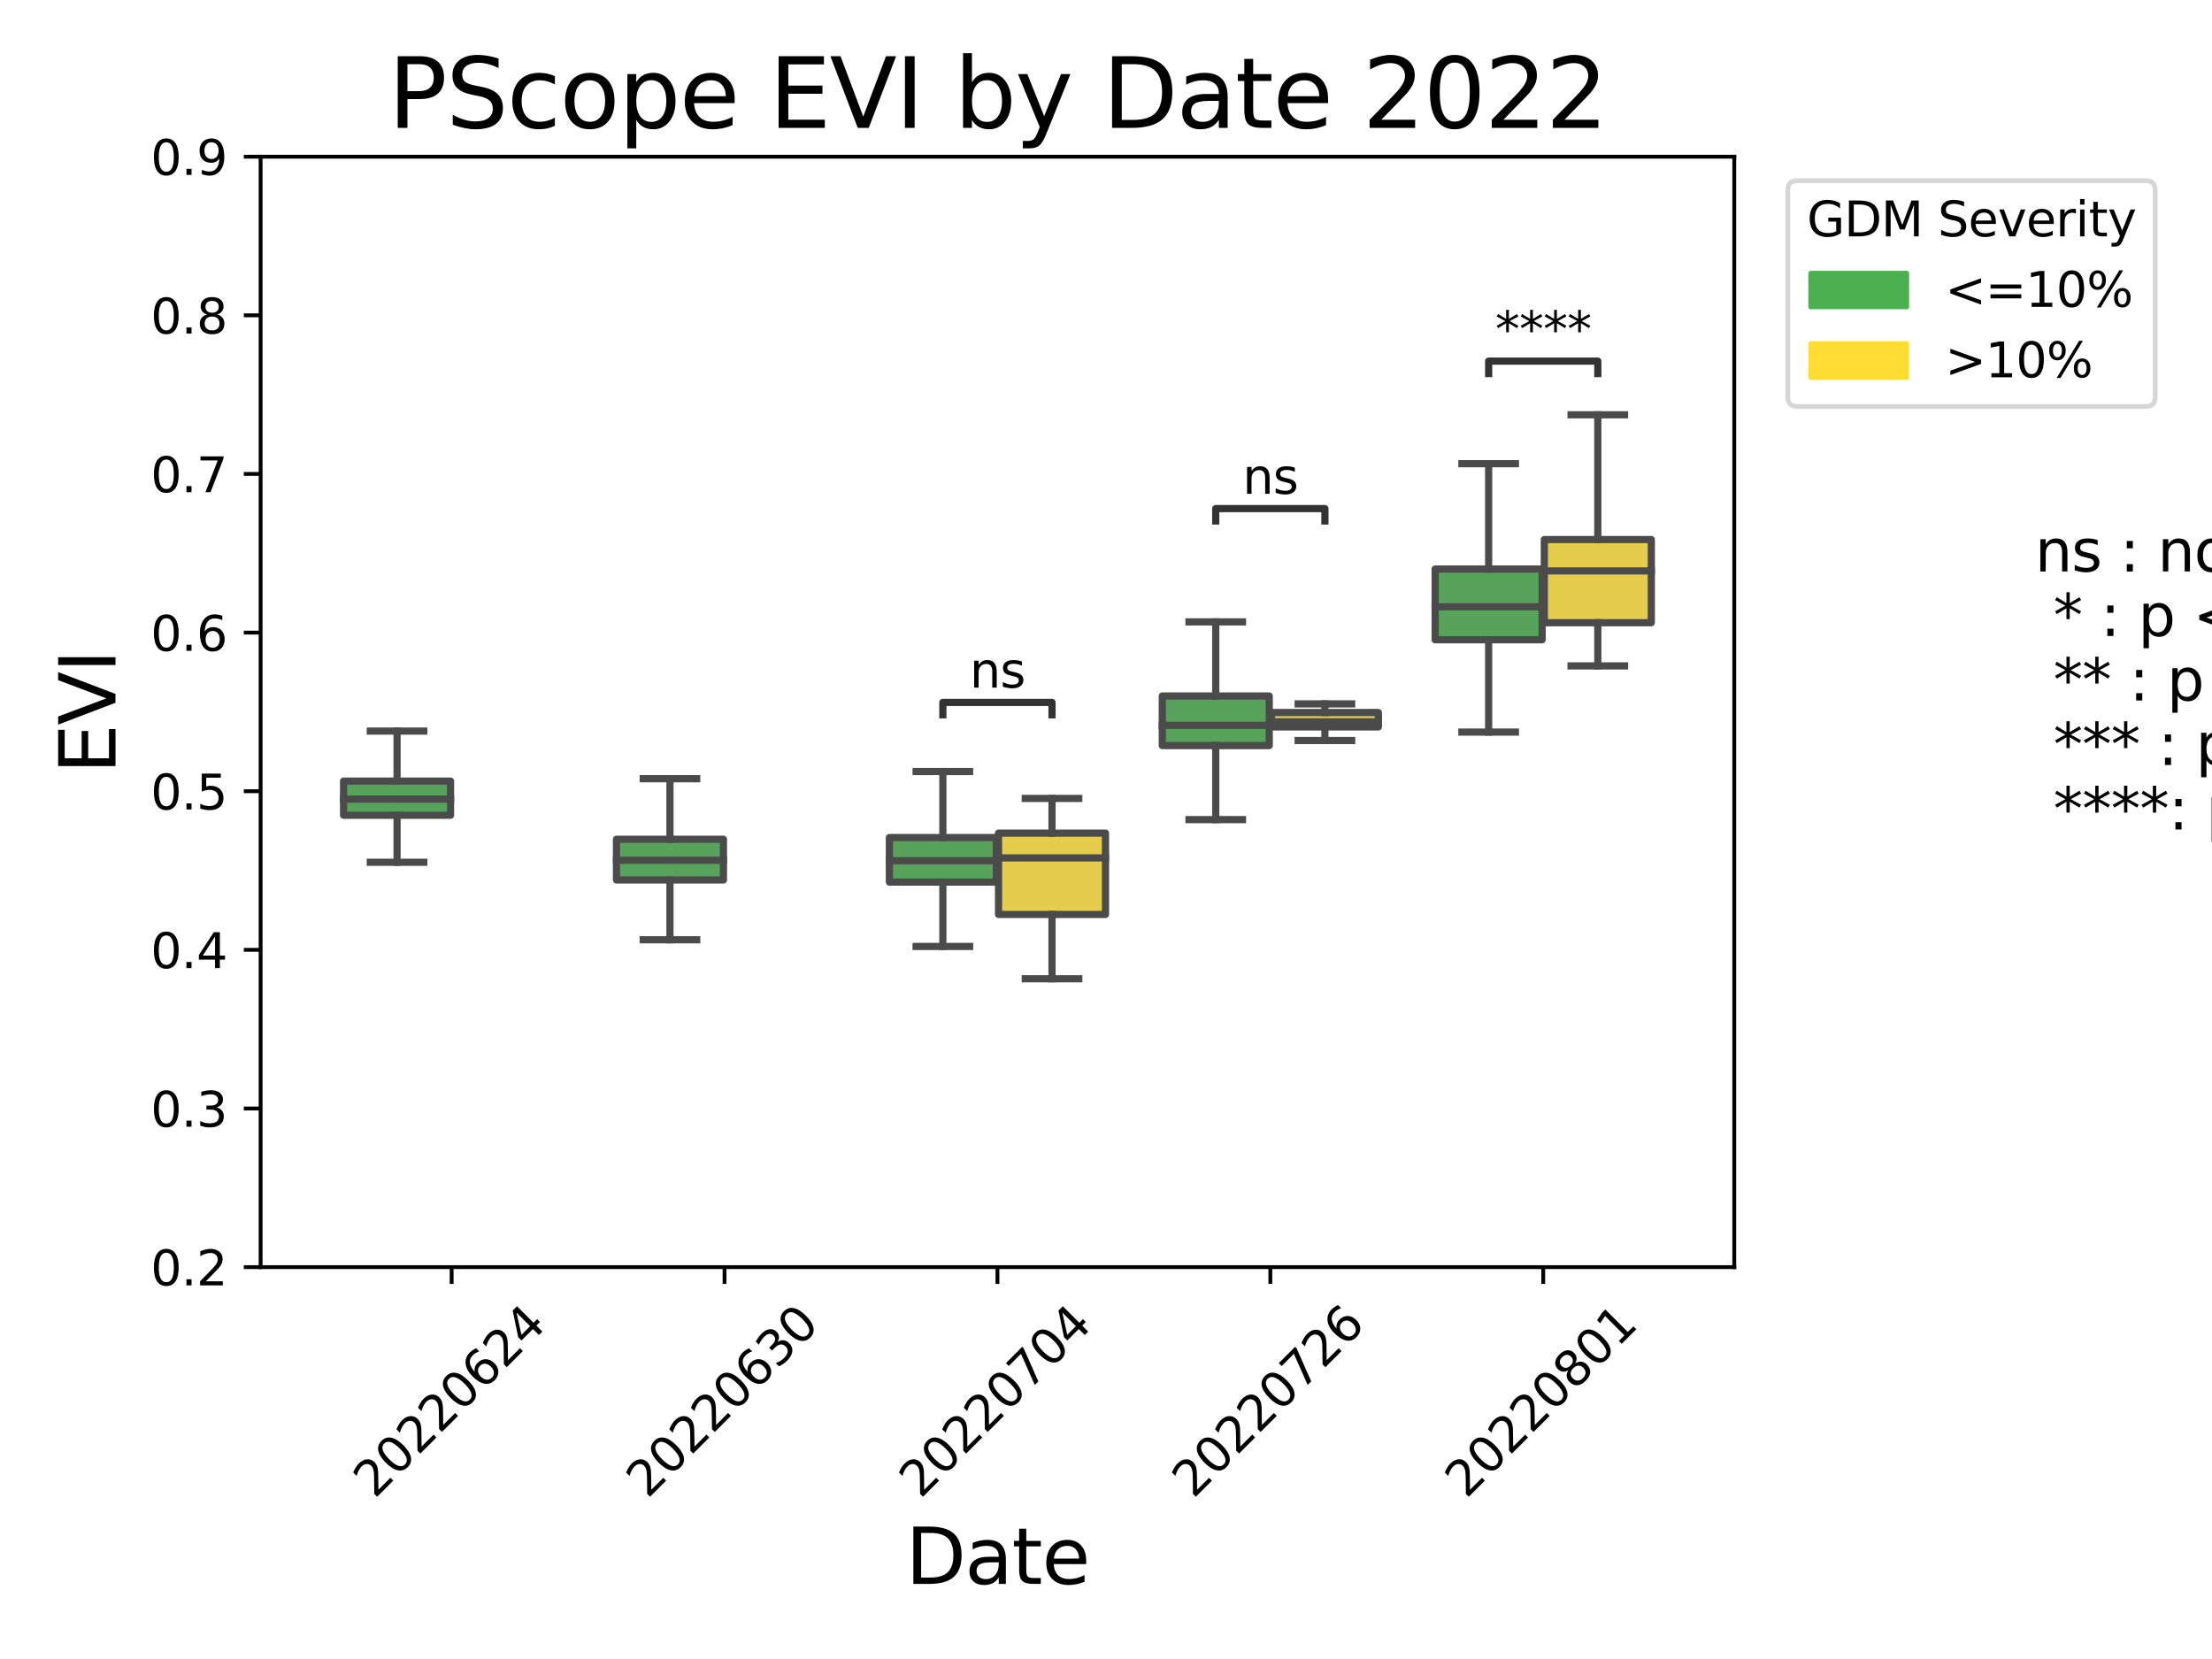 <?xml version="1.0" encoding="utf-8" standalone="no"?>
<!DOCTYPE svg PUBLIC "-//W3C//DTD SVG 1.1//EN"
  "http://www.w3.org/Graphics/SVG/1.1/DTD/svg11.dtd">
<svg xmlns:xlink="http://www.w3.org/1999/xlink" width="460.8pt" height="345.6pt" viewBox="0 0 460.8 345.6" xmlns="http://www.w3.org/2000/svg" version="1.1">
 <defs>
  <style type="text/css">*{stroke-linejoin: round; stroke-linecap: butt}</style>
 </defs>
 <g id="figure_1">
  <g id="patch_1">
   <path d="M 0 345.6 
L 460.8 345.6 
L 460.8 0 
L 0 0 
z
" style="fill: #ffffff"/>
  </g>
  <g id="axes_1">
   <g id="patch_2">
    <path d="M 54.29 263.965 
L 361.278 263.965 
L 361.278 32.64 
L 54.29 32.64 
z
" style="fill: #ffffff"/>
   </g>
   <g id="patch_3">
    <path d="M 71.572 169.832 
L 93.857 169.832 
L 93.857 162.719 
L 71.572 162.719 
L 71.572 169.832 
z
" clip-path="url(#p196acfa804)" style="fill: #58a35b; stroke: #4b4b4b; stroke-width: 1.5; stroke-linejoin: miter"/>
   </g>
   <g id="patch_4">
    <path d="M 128.422 183.313 
L 150.707 183.313 
L 150.707 174.83 
L 128.422 174.83 
L 128.422 183.313 
z
" clip-path="url(#p196acfa804)" style="fill: #58a35b; stroke: #4b4b4b; stroke-width: 1.5; stroke-linejoin: miter"/>
   </g>
   <g id="patch_5">
    <path d="M 185.271 183.752 
L 207.556 183.752 
L 207.556 174.473 
L 185.271 174.473 
L 185.271 183.752 
z
" clip-path="url(#p196acfa804)" style="fill: #58a35b; stroke: #4b4b4b; stroke-width: 1.5; stroke-linejoin: miter"/>
   </g>
   <g id="patch_6">
    <path d="M 208.011 190.496 
L 230.296 190.496 
L 230.296 173.551 
L 208.011 173.551 
L 208.011 190.496 
z
" clip-path="url(#p196acfa804)" style="fill: #e6cc4c; stroke: #4b4b4b; stroke-width: 1.5; stroke-linejoin: miter"/>
   </g>
   <g id="patch_7">
    <path d="M 242.121 155.314 
L 264.406 155.314 
L 264.406 144.992 
L 242.121 144.992 
L 242.121 155.314 
z
" clip-path="url(#p196acfa804)" style="fill: #58a35b; stroke: #4b4b4b; stroke-width: 1.5; stroke-linejoin: miter"/>
   </g>
   <g id="patch_8">
    <path d="M 264.861 151.435 
L 287.146 151.435 
L 287.146 148.433 
L 264.861 148.433 
L 264.861 151.435 
z
" clip-path="url(#p196acfa804)" style="fill: #e6cc4c; stroke: #4b4b4b; stroke-width: 1.5; stroke-linejoin: miter"/>
   </g>
   <g id="patch_9">
    <path d="M 298.97 133.277 
L 321.256 133.277 
L 321.256 118.545 
L 298.97 118.545 
L 298.97 133.277 
z
" clip-path="url(#p196acfa804)" style="fill: #58a35b; stroke: #4b4b4b; stroke-width: 1.5; stroke-linejoin: miter"/>
   </g>
   <g id="patch_10">
    <path d="M 321.71 129.723 
L 343.995 129.723 
L 343.995 112.394 
L 321.71 112.394 
L 321.71 129.723 
z
" clip-path="url(#p196acfa804)" style="fill: #e6cc4c; stroke: #4b4b4b; stroke-width: 1.5; stroke-linejoin: miter"/>
   </g>
   <g id="patch_11">
    <path d="M 94.085 330.058 
L 94.085 330.058 
L 94.085 330.058 
L 94.085 330.058 
z
" clip-path="url(#p196acfa804)" style="fill: #58a35b; stroke: #4b4b4b; stroke-width: 0.75; stroke-linejoin: miter"/>
   </g>
   <g id="patch_12">
    <path d="M 94.085 330.058 
L 94.085 330.058 
L 94.085 330.058 
L 94.085 330.058 
z
" clip-path="url(#p196acfa804)" style="fill: #e6cc4c; stroke: #4b4b4b; stroke-width: 0.75; stroke-linejoin: miter"/>
   </g>
   <g id="matplotlib.axis_1">
    <g id="xtick_1">
     <g id="line2d_1">
      <defs>
       <path id="mc0bf4759e5" d="M 0 0 
L 0 3.5 
" style="stroke: #000000; stroke-width: 0.8"/>
      </defs>
      <g>
       <use xlink:href="#mc0bf4759e5" x="94.085" y="263.965" style="stroke: #000000; stroke-width: 0.8"/>
      </g>
     </g>
     <g id="text_1">
      <!-- 20220624 -->
      <g transform="translate(78.04 312.33) rotate(-45) scale(0.1 -0.1)">
       <defs>
        <path id="DejaVuSans-32" d="M 1228 531 
L 3431 531 
L 3431 0 
L 469 0 
L 469 531 
Q 828 903 1448 1529 
Q 2069 2156 2228 2338 
Q 2531 2678 2651 2914 
Q 2772 3150 2772 3378 
Q 2772 3750 2511 3984 
Q 2250 4219 1831 4219 
Q 1534 4219 1204 4116 
Q 875 4013 500 3803 
L 500 4441 
Q 881 4594 1212 4672 
Q 1544 4750 1819 4750 
Q 2544 4750 2975 4387 
Q 3406 4025 3406 3419 
Q 3406 3131 3298 2873 
Q 3191 2616 2906 2266 
Q 2828 2175 2409 1742 
Q 1991 1309 1228 531 
z
" transform="scale(0.016)"/>
        <path id="DejaVuSans-30" d="M 2034 4250 
Q 1547 4250 1301 3770 
Q 1056 3291 1056 2328 
Q 1056 1369 1301 889 
Q 1547 409 2034 409 
Q 2525 409 2770 889 
Q 3016 1369 3016 2328 
Q 3016 3291 2770 3770 
Q 2525 4250 2034 4250 
z
M 2034 4750 
Q 2819 4750 3233 4129 
Q 3647 3509 3647 2328 
Q 3647 1150 3233 529 
Q 2819 -91 2034 -91 
Q 1250 -91 836 529 
Q 422 1150 422 2328 
Q 422 3509 836 4129 
Q 1250 4750 2034 4750 
z
" transform="scale(0.016)"/>
        <path id="DejaVuSans-36" d="M 2113 2584 
Q 1688 2584 1439 2293 
Q 1191 2003 1191 1497 
Q 1191 994 1439 701 
Q 1688 409 2113 409 
Q 2538 409 2786 701 
Q 3034 994 3034 1497 
Q 3034 2003 2786 2293 
Q 2538 2584 2113 2584 
z
M 3366 4563 
L 3366 3988 
Q 3128 4100 2886 4159 
Q 2644 4219 2406 4219 
Q 1781 4219 1451 3797 
Q 1122 3375 1075 2522 
Q 1259 2794 1537 2939 
Q 1816 3084 2150 3084 
Q 2853 3084 3261 2657 
Q 3669 2231 3669 1497 
Q 3669 778 3244 343 
Q 2819 -91 2113 -91 
Q 1303 -91 875 529 
Q 447 1150 447 2328 
Q 447 3434 972 4092 
Q 1497 4750 2381 4750 
Q 2619 4750 2861 4703 
Q 3103 4656 3366 4563 
z
" transform="scale(0.016)"/>
        <path id="DejaVuSans-34" d="M 2419 4116 
L 825 1625 
L 2419 1625 
L 2419 4116 
z
M 2253 4666 
L 3047 4666 
L 3047 1625 
L 3713 1625 
L 3713 1100 
L 3047 1100 
L 3047 0 
L 2419 0 
L 2419 1100 
L 313 1100 
L 313 1709 
L 2253 4666 
z
" transform="scale(0.016)"/>
       </defs>
       <use xlink:href="#DejaVuSans-32"/>
       <use xlink:href="#DejaVuSans-30" x="63.623"/>
       <use xlink:href="#DejaVuSans-32" x="127.246"/>
       <use xlink:href="#DejaVuSans-32" x="190.869"/>
       <use xlink:href="#DejaVuSans-30" x="254.492"/>
       <use xlink:href="#DejaVuSans-36" x="318.115"/>
       <use xlink:href="#DejaVuSans-32" x="381.738"/>
       <use xlink:href="#DejaVuSans-34" x="445.361"/>
      </g>
     </g>
    </g>
    <g id="xtick_2">
     <g id="line2d_2">
      <g>
       <use xlink:href="#mc0bf4759e5" x="150.934" y="263.965" style="stroke: #000000; stroke-width: 0.8"/>
      </g>
     </g>
     <g id="text_2">
      <!-- 20220630 -->
      <g transform="translate(134.89 312.33) rotate(-45) scale(0.1 -0.1)">
       <defs>
        <path id="DejaVuSans-33" d="M 2597 2516 
Q 3050 2419 3304 2112 
Q 3559 1806 3559 1356 
Q 3559 666 3084 287 
Q 2609 -91 1734 -91 
Q 1441 -91 1130 -33 
Q 819 25 488 141 
L 488 750 
Q 750 597 1062 519 
Q 1375 441 1716 441 
Q 2309 441 2620 675 
Q 2931 909 2931 1356 
Q 2931 1769 2642 2001 
Q 2353 2234 1838 2234 
L 1294 2234 
L 1294 2753 
L 1863 2753 
Q 2328 2753 2575 2939 
Q 2822 3125 2822 3475 
Q 2822 3834 2567 4026 
Q 2313 4219 1838 4219 
Q 1578 4219 1281 4162 
Q 984 4106 628 3988 
L 628 4550 
Q 988 4650 1302 4700 
Q 1616 4750 1894 4750 
Q 2613 4750 3031 4423 
Q 3450 4097 3450 3541 
Q 3450 3153 3228 2886 
Q 3006 2619 2597 2516 
z
" transform="scale(0.016)"/>
       </defs>
       <use xlink:href="#DejaVuSans-32"/>
       <use xlink:href="#DejaVuSans-30" x="63.623"/>
       <use xlink:href="#DejaVuSans-32" x="127.246"/>
       <use xlink:href="#DejaVuSans-32" x="190.869"/>
       <use xlink:href="#DejaVuSans-30" x="254.492"/>
       <use xlink:href="#DejaVuSans-36" x="318.115"/>
       <use xlink:href="#DejaVuSans-33" x="381.738"/>
       <use xlink:href="#DejaVuSans-30" x="445.361"/>
      </g>
     </g>
    </g>
    <g id="xtick_3">
     <g id="line2d_3">
      <g>
       <use xlink:href="#mc0bf4759e5" x="207.784" y="263.965" style="stroke: #000000; stroke-width: 0.8"/>
      </g>
     </g>
     <g id="text_3">
      <!-- 20220704 -->
      <g transform="translate(191.739 312.33) rotate(-45) scale(0.1 -0.1)">
       <defs>
        <path id="DejaVuSans-37" d="M 525 4666 
L 3525 4666 
L 3525 4397 
L 1831 0 
L 1172 0 
L 2766 4134 
L 525 4134 
L 525 4666 
z
" transform="scale(0.016)"/>
       </defs>
       <use xlink:href="#DejaVuSans-32"/>
       <use xlink:href="#DejaVuSans-30" x="63.623"/>
       <use xlink:href="#DejaVuSans-32" x="127.246"/>
       <use xlink:href="#DejaVuSans-32" x="190.869"/>
       <use xlink:href="#DejaVuSans-30" x="254.492"/>
       <use xlink:href="#DejaVuSans-37" x="318.115"/>
       <use xlink:href="#DejaVuSans-30" x="381.738"/>
       <use xlink:href="#DejaVuSans-34" x="445.361"/>
      </g>
     </g>
    </g>
    <g id="xtick_4">
     <g id="line2d_4">
      <g>
       <use xlink:href="#mc0bf4759e5" x="264.633" y="263.965" style="stroke: #000000; stroke-width: 0.8"/>
      </g>
     </g>
     <g id="text_4">
      <!-- 20220726 -->
      <g transform="translate(248.589 312.33) rotate(-45) scale(0.1 -0.1)">
       <use xlink:href="#DejaVuSans-32"/>
       <use xlink:href="#DejaVuSans-30" x="63.623"/>
       <use xlink:href="#DejaVuSans-32" x="127.246"/>
       <use xlink:href="#DejaVuSans-32" x="190.869"/>
       <use xlink:href="#DejaVuSans-30" x="254.492"/>
       <use xlink:href="#DejaVuSans-37" x="318.115"/>
       <use xlink:href="#DejaVuSans-32" x="381.738"/>
       <use xlink:href="#DejaVuSans-36" x="445.361"/>
      </g>
     </g>
    </g>
    <g id="xtick_5">
     <g id="line2d_5">
      <g>
       <use xlink:href="#mc0bf4759e5" x="321.483" y="263.965" style="stroke: #000000; stroke-width: 0.8"/>
      </g>
     </g>
     <g id="text_5">
      <!-- 20220801 -->
      <g transform="translate(305.438 312.33) rotate(-45) scale(0.1 -0.1)">
       <defs>
        <path id="DejaVuSans-38" d="M 2034 2216 
Q 1584 2216 1326 1975 
Q 1069 1734 1069 1313 
Q 1069 891 1326 650 
Q 1584 409 2034 409 
Q 2484 409 2743 651 
Q 3003 894 3003 1313 
Q 3003 1734 2745 1975 
Q 2488 2216 2034 2216 
z
M 1403 2484 
Q 997 2584 770 2862 
Q 544 3141 544 3541 
Q 544 4100 942 4425 
Q 1341 4750 2034 4750 
Q 2731 4750 3128 4425 
Q 3525 4100 3525 3541 
Q 3525 3141 3298 2862 
Q 3072 2584 2669 2484 
Q 3125 2378 3379 2068 
Q 3634 1759 3634 1313 
Q 3634 634 3220 271 
Q 2806 -91 2034 -91 
Q 1263 -91 848 271 
Q 434 634 434 1313 
Q 434 1759 690 2068 
Q 947 2378 1403 2484 
z
M 1172 3481 
Q 1172 3119 1398 2916 
Q 1625 2713 2034 2713 
Q 2441 2713 2670 2916 
Q 2900 3119 2900 3481 
Q 2900 3844 2670 4047 
Q 2441 4250 2034 4250 
Q 1625 4250 1398 4047 
Q 1172 3844 1172 3481 
z
" transform="scale(0.016)"/>
        <path id="DejaVuSans-31" d="M 794 531 
L 1825 531 
L 1825 4091 
L 703 3866 
L 703 4441 
L 1819 4666 
L 2450 4666 
L 2450 531 
L 3481 531 
L 3481 0 
L 794 0 
L 794 531 
z
" transform="scale(0.016)"/>
       </defs>
       <use xlink:href="#DejaVuSans-32"/>
       <use xlink:href="#DejaVuSans-30" x="63.623"/>
       <use xlink:href="#DejaVuSans-32" x="127.246"/>
       <use xlink:href="#DejaVuSans-32" x="190.869"/>
       <use xlink:href="#DejaVuSans-30" x="254.492"/>
       <use xlink:href="#DejaVuSans-38" x="318.115"/>
       <use xlink:href="#DejaVuSans-30" x="381.738"/>
       <use xlink:href="#DejaVuSans-31" x="445.361"/>
      </g>
     </g>
    </g>
    <g id="text_6">
     <!-- Date -->
     <g transform="translate(188.663 329.958) scale(0.16 -0.16)">
      <defs>
       <path id="DejaVuSans-44" d="M 1259 4147 
L 1259 519 
L 2022 519 
Q 2988 519 3436 956 
Q 3884 1394 3884 2338 
Q 3884 3275 3436 3711 
Q 2988 4147 2022 4147 
L 1259 4147 
z
M 628 4666 
L 1925 4666 
Q 3281 4666 3915 4102 
Q 4550 3538 4550 2338 
Q 4550 1131 3912 565 
Q 3275 0 1925 0 
L 628 0 
L 628 4666 
z
" transform="scale(0.016)"/>
       <path id="DejaVuSans-61" d="M 2194 1759 
Q 1497 1759 1228 1600 
Q 959 1441 959 1056 
Q 959 750 1161 570 
Q 1363 391 1709 391 
Q 2188 391 2477 730 
Q 2766 1069 2766 1631 
L 2766 1759 
L 2194 1759 
z
M 3341 1997 
L 3341 0 
L 2766 0 
L 2766 531 
Q 2569 213 2275 61 
Q 1981 -91 1556 -91 
Q 1019 -91 701 211 
Q 384 513 384 1019 
Q 384 1609 779 1909 
Q 1175 2209 1959 2209 
L 2766 2209 
L 2766 2266 
Q 2766 2663 2505 2880 
Q 2244 3097 1772 3097 
Q 1472 3097 1187 3025 
Q 903 2953 641 2809 
L 641 3341 
Q 956 3463 1253 3523 
Q 1550 3584 1831 3584 
Q 2591 3584 2966 3190 
Q 3341 2797 3341 1997 
z
" transform="scale(0.016)"/>
       <path id="DejaVuSans-74" d="M 1172 4494 
L 1172 3500 
L 2356 3500 
L 2356 3053 
L 1172 3053 
L 1172 1153 
Q 1172 725 1289 603 
Q 1406 481 1766 481 
L 2356 481 
L 2356 0 
L 1766 0 
Q 1100 0 847 248 
Q 594 497 594 1153 
L 594 3053 
L 172 3053 
L 172 3500 
L 594 3500 
L 594 4494 
L 1172 4494 
z
" transform="scale(0.016)"/>
       <path id="DejaVuSans-65" d="M 3597 1894 
L 3597 1613 
L 953 1613 
Q 991 1019 1311 708 
Q 1631 397 2203 397 
Q 2534 397 2845 478 
Q 3156 559 3463 722 
L 3463 178 
Q 3153 47 2828 -22 
Q 2503 -91 2169 -91 
Q 1331 -91 842 396 
Q 353 884 353 1716 
Q 353 2575 817 3079 
Q 1281 3584 2069 3584 
Q 2775 3584 3186 3129 
Q 3597 2675 3597 1894 
z
M 3022 2063 
Q 3016 2534 2758 2815 
Q 2500 3097 2075 3097 
Q 1594 3097 1305 2825 
Q 1016 2553 972 2059 
L 3022 2063 
z
" transform="scale(0.016)"/>
      </defs>
      <use xlink:href="#DejaVuSans-44"/>
      <use xlink:href="#DejaVuSans-61" x="77.002"/>
      <use xlink:href="#DejaVuSans-74" x="138.281"/>
      <use xlink:href="#DejaVuSans-65" x="177.49"/>
     </g>
    </g>
   </g>
   <g id="matplotlib.axis_2">
    <g id="ytick_1">
     <g id="line2d_6">
      <defs>
       <path id="m446b83e3cd" d="M 0 0 
L -3.5 0 
" style="stroke: #000000; stroke-width: 0.8"/>
      </defs>
      <g>
       <use xlink:href="#m446b83e3cd" x="54.29" y="263.965" style="stroke: #000000; stroke-width: 0.8"/>
      </g>
     </g>
     <g id="text_7">
      <!-- 0.2 -->
      <g transform="translate(31.387 267.764) scale(0.1 -0.1)">
       <defs>
        <path id="DejaVuSans-2e" d="M 684 794 
L 1344 794 
L 1344 0 
L 684 0 
L 684 794 
z
" transform="scale(0.016)"/>
       </defs>
       <use xlink:href="#DejaVuSans-30"/>
       <use xlink:href="#DejaVuSans-2e" x="63.623"/>
       <use xlink:href="#DejaVuSans-32" x="95.41"/>
      </g>
     </g>
    </g>
    <g id="ytick_2">
     <g id="line2d_7">
      <g>
       <use xlink:href="#m446b83e3cd" x="54.29" y="230.919" style="stroke: #000000; stroke-width: 0.8"/>
      </g>
     </g>
     <g id="text_8">
      <!-- 0.3 -->
      <g transform="translate(31.387 234.718) scale(0.1 -0.1)">
       <use xlink:href="#DejaVuSans-30"/>
       <use xlink:href="#DejaVuSans-2e" x="63.623"/>
       <use xlink:href="#DejaVuSans-33" x="95.41"/>
      </g>
     </g>
    </g>
    <g id="ytick_3">
     <g id="line2d_8">
      <g>
       <use xlink:href="#m446b83e3cd" x="54.29" y="197.872" style="stroke: #000000; stroke-width: 0.8"/>
      </g>
     </g>
     <g id="text_9">
      <!-- 0.4 -->
      <g transform="translate(31.387 201.671) scale(0.1 -0.1)">
       <use xlink:href="#DejaVuSans-30"/>
       <use xlink:href="#DejaVuSans-2e" x="63.623"/>
       <use xlink:href="#DejaVuSans-34" x="95.41"/>
      </g>
     </g>
    </g>
    <g id="ytick_4">
     <g id="line2d_9">
      <g>
       <use xlink:href="#m446b83e3cd" x="54.29" y="164.826" style="stroke: #000000; stroke-width: 0.8"/>
      </g>
     </g>
     <g id="text_10">
      <!-- 0.5 -->
      <g transform="translate(31.387 168.625) scale(0.1 -0.1)">
       <defs>
        <path id="DejaVuSans-35" d="M 691 4666 
L 3169 4666 
L 3169 4134 
L 1269 4134 
L 1269 2991 
Q 1406 3038 1543 3061 
Q 1681 3084 1819 3084 
Q 2600 3084 3056 2656 
Q 3513 2228 3513 1497 
Q 3513 744 3044 326 
Q 2575 -91 1722 -91 
Q 1428 -91 1123 -41 
Q 819 9 494 109 
L 494 744 
Q 775 591 1075 516 
Q 1375 441 1709 441 
Q 2250 441 2565 725 
Q 2881 1009 2881 1497 
Q 2881 1984 2565 2268 
Q 2250 2553 1709 2553 
Q 1456 2553 1204 2497 
Q 953 2441 691 2322 
L 691 4666 
z
" transform="scale(0.016)"/>
       </defs>
       <use xlink:href="#DejaVuSans-30"/>
       <use xlink:href="#DejaVuSans-2e" x="63.623"/>
       <use xlink:href="#DejaVuSans-35" x="95.41"/>
      </g>
     </g>
    </g>
    <g id="ytick_5">
     <g id="line2d_10">
      <g>
       <use xlink:href="#m446b83e3cd" x="54.29" y="131.779" style="stroke: #000000; stroke-width: 0.8"/>
      </g>
     </g>
     <g id="text_11">
      <!-- 0.6 -->
      <g transform="translate(31.387 135.579) scale(0.1 -0.1)">
       <use xlink:href="#DejaVuSans-30"/>
       <use xlink:href="#DejaVuSans-2e" x="63.623"/>
       <use xlink:href="#DejaVuSans-36" x="95.41"/>
      </g>
     </g>
    </g>
    <g id="ytick_6">
     <g id="line2d_11">
      <g>
       <use xlink:href="#m446b83e3cd" x="54.29" y="98.733" style="stroke: #000000; stroke-width: 0.8"/>
      </g>
     </g>
     <g id="text_12">
      <!-- 0.7 -->
      <g transform="translate(31.387 102.532) scale(0.1 -0.1)">
       <use xlink:href="#DejaVuSans-30"/>
       <use xlink:href="#DejaVuSans-2e" x="63.623"/>
       <use xlink:href="#DejaVuSans-37" x="95.41"/>
      </g>
     </g>
    </g>
    <g id="ytick_7">
     <g id="line2d_12">
      <g>
       <use xlink:href="#m446b83e3cd" x="54.29" y="65.686" style="stroke: #000000; stroke-width: 0.8"/>
      </g>
     </g>
     <g id="text_13">
      <!-- 0.8 -->
      <g transform="translate(31.387 69.486) scale(0.1 -0.1)">
       <use xlink:href="#DejaVuSans-30"/>
       <use xlink:href="#DejaVuSans-2e" x="63.623"/>
       <use xlink:href="#DejaVuSans-38" x="95.41"/>
      </g>
     </g>
    </g>
    <g id="ytick_8">
     <g id="line2d_13">
      <g>
       <use xlink:href="#m446b83e3cd" x="54.29" y="32.64" style="stroke: #000000; stroke-width: 0.8"/>
      </g>
     </g>
     <g id="text_14">
      <!-- 0.9 -->
      <g transform="translate(31.387 36.439) scale(0.1 -0.1)">
       <defs>
        <path id="DejaVuSans-39" d="M 703 97 
L 703 672 
Q 941 559 1184 500 
Q 1428 441 1663 441 
Q 2288 441 2617 861 
Q 2947 1281 2994 2138 
Q 2813 1869 2534 1725 
Q 2256 1581 1919 1581 
Q 1219 1581 811 2004 
Q 403 2428 403 3163 
Q 403 3881 828 4315 
Q 1253 4750 1959 4750 
Q 2769 4750 3195 4129 
Q 3622 3509 3622 2328 
Q 3622 1225 3098 567 
Q 2575 -91 1691 -91 
Q 1453 -91 1209 -44 
Q 966 3 703 97 
z
M 1959 2075 
Q 2384 2075 2632 2365 
Q 2881 2656 2881 3163 
Q 2881 3666 2632 3958 
Q 2384 4250 1959 4250 
Q 1534 4250 1286 3958 
Q 1038 3666 1038 3163 
Q 1038 2656 1286 2365 
Q 1534 2075 1959 2075 
z
" transform="scale(0.016)"/>
       </defs>
       <use xlink:href="#DejaVuSans-30"/>
       <use xlink:href="#DejaVuSans-2e" x="63.623"/>
       <use xlink:href="#DejaVuSans-39" x="95.41"/>
      </g>
     </g>
    </g>
    <g id="text_15">
     <!-- EVI -->
     <g transform="translate(24.059 161.19) rotate(-90) scale(0.16 -0.16)">
      <defs>
       <path id="DejaVuSans-45" d="M 628 4666 
L 3578 4666 
L 3578 4134 
L 1259 4134 
L 1259 2753 
L 3481 2753 
L 3481 2222 
L 1259 2222 
L 1259 531 
L 3634 531 
L 3634 0 
L 628 0 
L 628 4666 
z
" transform="scale(0.016)"/>
       <path id="DejaVuSans-56" d="M 1831 0 
L 50 4666 
L 709 4666 
L 2188 738 
L 3669 4666 
L 4325 4666 
L 2547 0 
L 1831 0 
z
" transform="scale(0.016)"/>
       <path id="DejaVuSans-49" d="M 628 4666 
L 1259 4666 
L 1259 0 
L 628 0 
L 628 4666 
z
" transform="scale(0.016)"/>
      </defs>
      <use xlink:href="#DejaVuSans-45"/>
      <use xlink:href="#DejaVuSans-56" x="63.184"/>
      <use xlink:href="#DejaVuSans-49" x="131.592"/>
     </g>
    </g>
   </g>
   <g id="line2d_14">
    <path d="M 82.715 169.832 
L 82.715 179.624 
" clip-path="url(#p196acfa804)" style="fill: none; stroke: #4b4b4b; stroke-width: 1.5; stroke-linecap: square"/>
   </g>
   <g id="line2d_15">
    <path d="M 82.715 162.719 
L 82.715 152.293 
" clip-path="url(#p196acfa804)" style="fill: none; stroke: #4b4b4b; stroke-width: 1.5; stroke-linecap: square"/>
   </g>
   <g id="line2d_16">
    <path d="M 77.144 179.624 
L 88.286 179.624 
" clip-path="url(#p196acfa804)" style="fill: none; stroke: #4b4b4b; stroke-width: 1.5; stroke-linecap: square"/>
   </g>
   <g id="line2d_17">
    <path d="M 77.144 152.293 
L 88.286 152.293 
" clip-path="url(#p196acfa804)" style="fill: none; stroke: #4b4b4b; stroke-width: 1.5; stroke-linecap: square"/>
   </g>
   <g id="line2d_18">
    <path d="M 139.564 183.313 
L 139.564 195.774 
" clip-path="url(#p196acfa804)" style="fill: none; stroke: #4b4b4b; stroke-width: 1.5; stroke-linecap: square"/>
   </g>
   <g id="line2d_19">
    <path d="M 139.564 174.83 
L 139.564 162.22 
" clip-path="url(#p196acfa804)" style="fill: none; stroke: #4b4b4b; stroke-width: 1.5; stroke-linecap: square"/>
   </g>
   <g id="line2d_20">
    <path d="M 133.993 195.774 
L 145.136 195.774 
" clip-path="url(#p196acfa804)" style="fill: none; stroke: #4b4b4b; stroke-width: 1.5; stroke-linecap: square"/>
   </g>
   <g id="line2d_21">
    <path d="M 133.993 162.22 
L 145.136 162.22 
" clip-path="url(#p196acfa804)" style="fill: none; stroke: #4b4b4b; stroke-width: 1.5; stroke-linecap: square"/>
   </g>
   <g id="line2d_22">
    <path d="M 196.414 183.752 
L 196.414 197.157 
" clip-path="url(#p196acfa804)" style="fill: none; stroke: #4b4b4b; stroke-width: 1.5; stroke-linecap: square"/>
   </g>
   <g id="line2d_23">
    <path d="M 196.414 174.473 
L 196.414 160.724 
" clip-path="url(#p196acfa804)" style="fill: none; stroke: #4b4b4b; stroke-width: 1.5; stroke-linecap: square"/>
   </g>
   <g id="line2d_24">
    <path d="M 190.843 197.157 
L 201.985 197.157 
" clip-path="url(#p196acfa804)" style="fill: none; stroke: #4b4b4b; stroke-width: 1.5; stroke-linecap: square"/>
   </g>
   <g id="line2d_25">
    <path d="M 190.843 160.724 
L 201.985 160.724 
" clip-path="url(#p196acfa804)" style="fill: none; stroke: #4b4b4b; stroke-width: 1.5; stroke-linecap: square"/>
   </g>
   <g id="line2d_26">
    <path d="M 219.154 190.496 
L 219.154 203.892 
" clip-path="url(#p196acfa804)" style="fill: none; stroke: #4b4b4b; stroke-width: 1.5; stroke-linecap: square"/>
   </g>
   <g id="line2d_27">
    <path d="M 219.154 173.551 
L 219.154 166.334 
" clip-path="url(#p196acfa804)" style="fill: none; stroke: #4b4b4b; stroke-width: 1.5; stroke-linecap: square"/>
   </g>
   <g id="line2d_28">
    <path d="M 213.582 203.892 
L 224.725 203.892 
" clip-path="url(#p196acfa804)" style="fill: none; stroke: #4b4b4b; stroke-width: 1.5; stroke-linecap: square"/>
   </g>
   <g id="line2d_29">
    <path d="M 213.582 166.334 
L 224.725 166.334 
" clip-path="url(#p196acfa804)" style="fill: none; stroke: #4b4b4b; stroke-width: 1.5; stroke-linecap: square"/>
   </g>
   <g id="line2d_30">
    <path d="M 253.263 155.314 
L 253.263 170.742 
" clip-path="url(#p196acfa804)" style="fill: none; stroke: #4b4b4b; stroke-width: 1.5; stroke-linecap: square"/>
   </g>
   <g id="line2d_31">
    <path d="M 253.263 144.992 
L 253.263 129.55 
" clip-path="url(#p196acfa804)" style="fill: none; stroke: #4b4b4b; stroke-width: 1.5; stroke-linecap: square"/>
   </g>
   <g id="line2d_32">
    <path d="M 247.692 170.742 
L 258.835 170.742 
" clip-path="url(#p196acfa804)" style="fill: none; stroke: #4b4b4b; stroke-width: 1.5; stroke-linecap: square"/>
   </g>
   <g id="line2d_33">
    <path d="M 247.692 129.55 
L 258.835 129.55 
" clip-path="url(#p196acfa804)" style="fill: none; stroke: #4b4b4b; stroke-width: 1.5; stroke-linecap: square"/>
   </g>
   <g id="line2d_34">
    <path d="M 276.003 151.435 
L 276.003 154.267 
" clip-path="url(#p196acfa804)" style="fill: none; stroke: #4b4b4b; stroke-width: 1.5; stroke-linecap: square"/>
   </g>
   <g id="line2d_35">
    <path d="M 276.003 148.433 
L 276.003 146.635 
" clip-path="url(#p196acfa804)" style="fill: none; stroke: #4b4b4b; stroke-width: 1.5; stroke-linecap: square"/>
   </g>
   <g id="line2d_36">
    <path d="M 270.432 154.267 
L 281.575 154.267 
" clip-path="url(#p196acfa804)" style="fill: none; stroke: #4b4b4b; stroke-width: 1.5; stroke-linecap: square"/>
   </g>
   <g id="line2d_37">
    <path d="M 270.432 146.635 
L 281.575 146.635 
" clip-path="url(#p196acfa804)" style="fill: none; stroke: #4b4b4b; stroke-width: 1.5; stroke-linecap: square"/>
   </g>
   <g id="line2d_38">
    <path d="M 310.113 133.277 
L 310.113 152.502 
" clip-path="url(#p196acfa804)" style="fill: none; stroke: #4b4b4b; stroke-width: 1.5; stroke-linecap: square"/>
   </g>
   <g id="line2d_39">
    <path d="M 310.113 118.545 
L 310.113 96.597 
" clip-path="url(#p196acfa804)" style="fill: none; stroke: #4b4b4b; stroke-width: 1.5; stroke-linecap: square"/>
   </g>
   <g id="line2d_40">
    <path d="M 304.542 152.502 
L 315.684 152.502 
" clip-path="url(#p196acfa804)" style="fill: none; stroke: #4b4b4b; stroke-width: 1.5; stroke-linecap: square"/>
   </g>
   <g id="line2d_41">
    <path d="M 304.542 96.597 
L 315.684 96.597 
" clip-path="url(#p196acfa804)" style="fill: none; stroke: #4b4b4b; stroke-width: 1.5; stroke-linecap: square"/>
   </g>
   <g id="line2d_42">
    <path d="M 332.853 129.723 
L 332.853 138.715 
" clip-path="url(#p196acfa804)" style="fill: none; stroke: #4b4b4b; stroke-width: 1.5; stroke-linecap: square"/>
   </g>
   <g id="line2d_43">
    <path d="M 332.853 112.394 
L 332.853 86.412 
" clip-path="url(#p196acfa804)" style="fill: none; stroke: #4b4b4b; stroke-width: 1.5; stroke-linecap: square"/>
   </g>
   <g id="line2d_44">
    <path d="M 327.282 138.715 
L 338.424 138.715 
" clip-path="url(#p196acfa804)" style="fill: none; stroke: #4b4b4b; stroke-width: 1.5; stroke-linecap: square"/>
   </g>
   <g id="line2d_45">
    <path d="M 327.282 86.412 
L 338.424 86.412 
" clip-path="url(#p196acfa804)" style="fill: none; stroke: #4b4b4b; stroke-width: 1.5; stroke-linecap: square"/>
   </g>
   <g id="line2d_46">
    <path d="M 196.414 148.908 
L 196.414 146.323 
L 219.154 146.323 
L 219.154 148.908 
" clip-path="url(#p196acfa804)" style="fill: none; stroke: #333333; stroke-width: 1.5; stroke-linecap: square"/>
   </g>
   <g id="line2d_47">
    <path d="M 253.263 108.531 
L 253.263 105.947 
L 276.003 105.947 
L 276.003 108.531 
" clip-path="url(#p196acfa804)" style="fill: none; stroke: #333333; stroke-width: 1.5; stroke-linecap: square"/>
   </g>
   <g id="line2d_48">
    <path d="M 310.113 77.817 
L 310.113 75.232 
L 332.853 75.232 
L 332.853 77.817 
" clip-path="url(#p196acfa804)" style="fill: none; stroke: #333333; stroke-width: 1.5; stroke-linecap: square"/>
   </g>
   <g id="line2d_49">
    <path d="M 71.572 166.471 
L 93.857 166.471 
" clip-path="url(#p196acfa804)" style="fill: none; stroke: #4b4b4b; stroke-width: 1.5; stroke-linecap: square"/>
   </g>
   <g id="line2d_50">
    <path d="M 128.422 179.207 
L 150.707 179.207 
" clip-path="url(#p196acfa804)" style="fill: none; stroke: #4b4b4b; stroke-width: 1.5; stroke-linecap: square"/>
   </g>
   <g id="line2d_51">
    <path d="M 185.271 179.308 
L 207.556 179.308 
" clip-path="url(#p196acfa804)" style="fill: none; stroke: #4b4b4b; stroke-width: 1.5; stroke-linecap: square"/>
   </g>
   <g id="line2d_52">
    <path d="M 208.011 178.716 
L 230.296 178.716 
" clip-path="url(#p196acfa804)" style="fill: none; stroke: #4b4b4b; stroke-width: 1.5; stroke-linecap: square"/>
   </g>
   <g id="line2d_53">
    <path d="M 242.121 151.105 
L 264.406 151.105 
" clip-path="url(#p196acfa804)" style="fill: none; stroke: #4b4b4b; stroke-width: 1.5; stroke-linecap: square"/>
   </g>
   <g id="line2d_54">
    <path d="M 264.861 150.359 
L 287.146 150.359 
" clip-path="url(#p196acfa804)" style="fill: none; stroke: #4b4b4b; stroke-width: 1.5; stroke-linecap: square"/>
   </g>
   <g id="line2d_55">
    <path d="M 298.97 126.403 
L 321.256 126.403 
" clip-path="url(#p196acfa804)" style="fill: none; stroke: #4b4b4b; stroke-width: 1.5; stroke-linecap: square"/>
   </g>
   <g id="line2d_56">
    <path d="M 321.71 118.93 
L 343.995 118.93 
" clip-path="url(#p196acfa804)" style="fill: none; stroke: #4b4b4b; stroke-width: 1.5; stroke-linecap: square"/>
   </g>
   <g id="patch_13">
    <path d="M 54.29 263.965 
L 54.29 32.64 
" style="fill: none; stroke: #000000; stroke-width: 0.8; stroke-linejoin: miter; stroke-linecap: square"/>
   </g>
   <g id="patch_14">
    <path d="M 361.278 263.965 
L 361.278 32.64 
" style="fill: none; stroke: #000000; stroke-width: 0.8; stroke-linejoin: miter; stroke-linecap: square"/>
   </g>
   <g id="patch_15">
    <path d="M 54.29 263.965 
L 361.278 263.965 
" style="fill: none; stroke: #000000; stroke-width: 0.8; stroke-linejoin: miter; stroke-linecap: square"/>
   </g>
   <g id="patch_16">
    <path d="M 54.29 32.64 
L 361.278 32.64 
" style="fill: none; stroke: #000000; stroke-width: 0.8; stroke-linejoin: miter; stroke-linecap: square"/>
   </g>
   <g id="text_16">
    <!-- ns -->
    <g transform="translate(202.01 143.243) scale(0.1 -0.1)">
     <defs>
      <path id="DejaVuSans-6e" d="M 3513 2113 
L 3513 0 
L 2938 0 
L 2938 2094 
Q 2938 2591 2744 2837 
Q 2550 3084 2163 3084 
Q 1697 3084 1428 2787 
Q 1159 2491 1159 1978 
L 1159 0 
L 581 0 
L 581 3500 
L 1159 3500 
L 1159 2956 
Q 1366 3272 1645 3428 
Q 1925 3584 2291 3584 
Q 2894 3584 3203 3211 
Q 3513 2838 3513 2113 
z
" transform="scale(0.016)"/>
      <path id="DejaVuSans-73" d="M 2834 3397 
L 2834 2853 
Q 2591 2978 2328 3040 
Q 2066 3103 1784 3103 
Q 1356 3103 1142 2972 
Q 928 2841 928 2578 
Q 928 2378 1081 2264 
Q 1234 2150 1697 2047 
L 1894 2003 
Q 2506 1872 2764 1633 
Q 3022 1394 3022 966 
Q 3022 478 2636 193 
Q 2250 -91 1575 -91 
Q 1294 -91 989 -36 
Q 684 19 347 128 
L 347 722 
Q 666 556 975 473 
Q 1284 391 1588 391 
Q 1994 391 2212 530 
Q 2431 669 2431 922 
Q 2431 1156 2273 1281 
Q 2116 1406 1581 1522 
L 1381 1569 
Q 847 1681 609 1914 
Q 372 2147 372 2553 
Q 372 3047 722 3315 
Q 1072 3584 1716 3584 
Q 2034 3584 2315 3537 
Q 2597 3491 2834 3397 
z
" transform="scale(0.016)"/>
     </defs>
     <use xlink:href="#DejaVuSans-6e"/>
     <use xlink:href="#DejaVuSans-73" x="63.379"/>
    </g>
   </g>
   <g id="text_17">
    <!-- ns -->
    <g transform="translate(258.86 102.867) scale(0.1 -0.1)">
     <use xlink:href="#DejaVuSans-6e"/>
     <use xlink:href="#DejaVuSans-73" x="63.379"/>
    </g>
   </g>
   <g id="text_18">
    <!-- **** -->
    <g transform="translate(311.483 72.152) scale(0.1 -0.1)">
     <defs>
      <path id="DejaVuSans-2a" d="M 3009 3897 
L 1888 3291 
L 3009 2681 
L 2828 2375 
L 1778 3009 
L 1778 1831 
L 1422 1831 
L 1422 3009 
L 372 2375 
L 191 2681 
L 1313 3291 
L 191 3897 
L 372 4206 
L 1422 3572 
L 1422 4750 
L 1778 4750 
L 1778 3572 
L 2828 4206 
L 3009 3897 
z
" transform="scale(0.016)"/>
     </defs>
     <use xlink:href="#DejaVuSans-2a"/>
     <use xlink:href="#DejaVuSans-2a" x="50"/>
     <use xlink:href="#DejaVuSans-2a" x="100"/>
     <use xlink:href="#DejaVuSans-2a" x="150"/>
    </g>
   </g>
   <g id="text_19">
    <!-- PScope EVI by Date 2022 -->
    <g transform="translate(80.846 26.64) scale(0.2 -0.2)">
     <defs>
      <path id="DejaVuSans-50" d="M 1259 4147 
L 1259 2394 
L 2053 2394 
Q 2494 2394 2734 2622 
Q 2975 2850 2975 3272 
Q 2975 3691 2734 3919 
Q 2494 4147 2053 4147 
L 1259 4147 
z
M 628 4666 
L 2053 4666 
Q 2838 4666 3239 4311 
Q 3641 3956 3641 3272 
Q 3641 2581 3239 2228 
Q 2838 1875 2053 1875 
L 1259 1875 
L 1259 0 
L 628 0 
L 628 4666 
z
" transform="scale(0.016)"/>
      <path id="DejaVuSans-53" d="M 3425 4513 
L 3425 3897 
Q 3066 4069 2747 4153 
Q 2428 4238 2131 4238 
Q 1616 4238 1336 4038 
Q 1056 3838 1056 3469 
Q 1056 3159 1242 3001 
Q 1428 2844 1947 2747 
L 2328 2669 
Q 3034 2534 3370 2195 
Q 3706 1856 3706 1288 
Q 3706 609 3251 259 
Q 2797 -91 1919 -91 
Q 1588 -91 1214 -16 
Q 841 59 441 206 
L 441 856 
Q 825 641 1194 531 
Q 1563 422 1919 422 
Q 2459 422 2753 634 
Q 3047 847 3047 1241 
Q 3047 1584 2836 1778 
Q 2625 1972 2144 2069 
L 1759 2144 
Q 1053 2284 737 2584 
Q 422 2884 422 3419 
Q 422 4038 858 4394 
Q 1294 4750 2059 4750 
Q 2388 4750 2728 4690 
Q 3069 4631 3425 4513 
z
" transform="scale(0.016)"/>
      <path id="DejaVuSans-63" d="M 3122 3366 
L 3122 2828 
Q 2878 2963 2633 3030 
Q 2388 3097 2138 3097 
Q 1578 3097 1268 2742 
Q 959 2388 959 1747 
Q 959 1106 1268 751 
Q 1578 397 2138 397 
Q 2388 397 2633 464 
Q 2878 531 3122 666 
L 3122 134 
Q 2881 22 2623 -34 
Q 2366 -91 2075 -91 
Q 1284 -91 818 406 
Q 353 903 353 1747 
Q 353 2603 823 3093 
Q 1294 3584 2113 3584 
Q 2378 3584 2631 3529 
Q 2884 3475 3122 3366 
z
" transform="scale(0.016)"/>
      <path id="DejaVuSans-6f" d="M 1959 3097 
Q 1497 3097 1228 2736 
Q 959 2375 959 1747 
Q 959 1119 1226 758 
Q 1494 397 1959 397 
Q 2419 397 2687 759 
Q 2956 1122 2956 1747 
Q 2956 2369 2687 2733 
Q 2419 3097 1959 3097 
z
M 1959 3584 
Q 2709 3584 3137 3096 
Q 3566 2609 3566 1747 
Q 3566 888 3137 398 
Q 2709 -91 1959 -91 
Q 1206 -91 779 398 
Q 353 888 353 1747 
Q 353 2609 779 3096 
Q 1206 3584 1959 3584 
z
" transform="scale(0.016)"/>
      <path id="DejaVuSans-70" d="M 1159 525 
L 1159 -1331 
L 581 -1331 
L 581 3500 
L 1159 3500 
L 1159 2969 
Q 1341 3281 1617 3432 
Q 1894 3584 2278 3584 
Q 2916 3584 3314 3078 
Q 3713 2572 3713 1747 
Q 3713 922 3314 415 
Q 2916 -91 2278 -91 
Q 1894 -91 1617 61 
Q 1341 213 1159 525 
z
M 3116 1747 
Q 3116 2381 2855 2742 
Q 2594 3103 2138 3103 
Q 1681 3103 1420 2742 
Q 1159 2381 1159 1747 
Q 1159 1113 1420 752 
Q 1681 391 2138 391 
Q 2594 391 2855 752 
Q 3116 1113 3116 1747 
z
" transform="scale(0.016)"/>
      <path id="DejaVuSans-20" transform="scale(0.016)"/>
      <path id="DejaVuSans-62" d="M 3116 1747 
Q 3116 2381 2855 2742 
Q 2594 3103 2138 3103 
Q 1681 3103 1420 2742 
Q 1159 2381 1159 1747 
Q 1159 1113 1420 752 
Q 1681 391 2138 391 
Q 2594 391 2855 752 
Q 3116 1113 3116 1747 
z
M 1159 2969 
Q 1341 3281 1617 3432 
Q 1894 3584 2278 3584 
Q 2916 3584 3314 3078 
Q 3713 2572 3713 1747 
Q 3713 922 3314 415 
Q 2916 -91 2278 -91 
Q 1894 -91 1617 61 
Q 1341 213 1159 525 
L 1159 0 
L 581 0 
L 581 4863 
L 1159 4863 
L 1159 2969 
z
" transform="scale(0.016)"/>
      <path id="DejaVuSans-79" d="M 2059 -325 
Q 1816 -950 1584 -1140 
Q 1353 -1331 966 -1331 
L 506 -1331 
L 506 -850 
L 844 -850 
Q 1081 -850 1212 -737 
Q 1344 -625 1503 -206 
L 1606 56 
L 191 3500 
L 800 3500 
L 1894 763 
L 2988 3500 
L 3597 3500 
L 2059 -325 
z
" transform="scale(0.016)"/>
     </defs>
     <use xlink:href="#DejaVuSans-50"/>
     <use xlink:href="#DejaVuSans-53" x="60.303"/>
     <use xlink:href="#DejaVuSans-63" x="123.779"/>
     <use xlink:href="#DejaVuSans-6f" x="178.76"/>
     <use xlink:href="#DejaVuSans-70" x="239.941"/>
     <use xlink:href="#DejaVuSans-65" x="303.418"/>
     <use xlink:href="#DejaVuSans-20" x="364.941"/>
     <use xlink:href="#DejaVuSans-45" x="396.729"/>
     <use xlink:href="#DejaVuSans-56" x="459.912"/>
     <use xlink:href="#DejaVuSans-49" x="528.32"/>
     <use xlink:href="#DejaVuSans-20" x="557.812"/>
     <use xlink:href="#DejaVuSans-62" x="589.6"/>
     <use xlink:href="#DejaVuSans-79" x="653.076"/>
     <use xlink:href="#DejaVuSans-20" x="712.256"/>
     <use xlink:href="#DejaVuSans-44" x="744.043"/>
     <use xlink:href="#DejaVuSans-61" x="821.045"/>
     <use xlink:href="#DejaVuSans-74" x="882.324"/>
     <use xlink:href="#DejaVuSans-65" x="921.533"/>
     <use xlink:href="#DejaVuSans-20" x="983.057"/>
     <use xlink:href="#DejaVuSans-32" x="1014.844"/>
     <use xlink:href="#DejaVuSans-30" x="1078.467"/>
     <use xlink:href="#DejaVuSans-32" x="1142.09"/>
     <use xlink:href="#DejaVuSans-32" x="1205.713"/>
    </g>
   </g>
   <g id="legend_1">
    <g id="patch_17">
     <path d="M 374.417 84.674 
L 446.974 84.674 
Q 448.974 84.674 448.974 82.674 
L 448.974 39.64 
Q 448.974 37.64 446.974 37.64 
L 374.417 37.64 
Q 372.417 37.64 372.417 39.64 
L 372.417 82.674 
Q 372.417 84.674 374.417 84.674 
z
" style="fill: #ffffff; opacity: 0.8; stroke: #cccccc; stroke-linejoin: miter"/>
    </g>
    <g id="text_20">
     <!-- GDM Severity -->
     <g transform="translate(376.417 49.238) scale(0.1 -0.1)">
      <defs>
       <path id="DejaVuSans-47" d="M 3809 666 
L 3809 1919 
L 2778 1919 
L 2778 2438 
L 4434 2438 
L 4434 434 
Q 4069 175 3628 42 
Q 3188 -91 2688 -91 
Q 1594 -91 976 548 
Q 359 1188 359 2328 
Q 359 3472 976 4111 
Q 1594 4750 2688 4750 
Q 3144 4750 3555 4637 
Q 3966 4525 4313 4306 
L 4313 3634 
Q 3963 3931 3569 4081 
Q 3175 4231 2741 4231 
Q 1884 4231 1454 3753 
Q 1025 3275 1025 2328 
Q 1025 1384 1454 906 
Q 1884 428 2741 428 
Q 3075 428 3337 486 
Q 3600 544 3809 666 
z
" transform="scale(0.016)"/>
       <path id="DejaVuSans-4d" d="M 628 4666 
L 1569 4666 
L 2759 1491 
L 3956 4666 
L 4897 4666 
L 4897 0 
L 4281 0 
L 4281 4097 
L 3078 897 
L 2444 897 
L 1241 4097 
L 1241 0 
L 628 0 
L 628 4666 
z
" transform="scale(0.016)"/>
       <path id="DejaVuSans-76" d="M 191 3500 
L 800 3500 
L 1894 563 
L 2988 3500 
L 3597 3500 
L 2284 0 
L 1503 0 
L 191 3500 
z
" transform="scale(0.016)"/>
       <path id="DejaVuSans-72" d="M 2631 2963 
Q 2534 3019 2420 3045 
Q 2306 3072 2169 3072 
Q 1681 3072 1420 2755 
Q 1159 2438 1159 1844 
L 1159 0 
L 581 0 
L 581 3500 
L 1159 3500 
L 1159 2956 
Q 1341 3275 1631 3429 
Q 1922 3584 2338 3584 
Q 2397 3584 2469 3576 
Q 2541 3569 2628 3553 
L 2631 2963 
z
" transform="scale(0.016)"/>
       <path id="DejaVuSans-69" d="M 603 3500 
L 1178 3500 
L 1178 0 
L 603 0 
L 603 3500 
z
M 603 4863 
L 1178 4863 
L 1178 4134 
L 603 4134 
L 603 4863 
z
" transform="scale(0.016)"/>
      </defs>
      <use xlink:href="#DejaVuSans-47"/>
      <use xlink:href="#DejaVuSans-44" x="77.49"/>
      <use xlink:href="#DejaVuSans-4d" x="154.492"/>
      <use xlink:href="#DejaVuSans-20" x="240.771"/>
      <use xlink:href="#DejaVuSans-53" x="272.559"/>
      <use xlink:href="#DejaVuSans-65" x="336.035"/>
      <use xlink:href="#DejaVuSans-76" x="397.559"/>
      <use xlink:href="#DejaVuSans-65" x="456.738"/>
      <use xlink:href="#DejaVuSans-72" x="518.262"/>
      <use xlink:href="#DejaVuSans-69" x="559.375"/>
      <use xlink:href="#DejaVuSans-74" x="587.158"/>
      <use xlink:href="#DejaVuSans-79" x="626.367"/>
     </g>
    </g>
    <g id="patch_18">
     <path d="M 377.203 63.917 
L 397.203 63.917 
L 397.203 56.917 
L 377.203 56.917 
z
" style="fill: #4caf50; stroke: #4caf50; stroke-linejoin: miter"/>
    </g>
    <g id="text_21">
     <!-- &lt;=10% -->
     <g transform="translate(405.203 63.917) scale(0.1 -0.1)">
      <defs>
       <path id="DejaVuSans-3c" d="M 4684 3150 
L 1459 2003 
L 4684 863 
L 4684 294 
L 678 1747 
L 678 2266 
L 4684 3719 
L 4684 3150 
z
" transform="scale(0.016)"/>
       <path id="DejaVuSans-3d" d="M 678 2906 
L 4684 2906 
L 4684 2381 
L 678 2381 
L 678 2906 
z
M 678 1631 
L 4684 1631 
L 4684 1100 
L 678 1100 
L 678 1631 
z
" transform="scale(0.016)"/>
       <path id="DejaVuSans-25" d="M 4653 2053 
Q 4381 2053 4226 1822 
Q 4072 1591 4072 1178 
Q 4072 772 4226 539 
Q 4381 306 4653 306 
Q 4919 306 5073 539 
Q 5228 772 5228 1178 
Q 5228 1588 5073 1820 
Q 4919 2053 4653 2053 
z
M 4653 2450 
Q 5147 2450 5437 2106 
Q 5728 1763 5728 1178 
Q 5728 594 5436 251 
Q 5144 -91 4653 -91 
Q 4153 -91 3862 251 
Q 3572 594 3572 1178 
Q 3572 1766 3864 2108 
Q 4156 2450 4653 2450 
z
M 1428 4353 
Q 1159 4353 1004 4120 
Q 850 3888 850 3481 
Q 850 3069 1003 2837 
Q 1156 2606 1428 2606 
Q 1700 2606 1854 2837 
Q 2009 3069 2009 3481 
Q 2009 3884 1853 4118 
Q 1697 4353 1428 4353 
z
M 4250 4750 
L 4750 4750 
L 1831 -91 
L 1331 -91 
L 4250 4750 
z
M 1428 4750 
Q 1922 4750 2215 4408 
Q 2509 4066 2509 3481 
Q 2509 2891 2217 2550 
Q 1925 2209 1428 2209 
Q 931 2209 642 2551 
Q 353 2894 353 3481 
Q 353 4063 643 4406 
Q 934 4750 1428 4750 
z
" transform="scale(0.016)"/>
      </defs>
      <use xlink:href="#DejaVuSans-3c"/>
      <use xlink:href="#DejaVuSans-3d" x="83.789"/>
      <use xlink:href="#DejaVuSans-31" x="167.578"/>
      <use xlink:href="#DejaVuSans-30" x="231.201"/>
      <use xlink:href="#DejaVuSans-25" x="294.824"/>
     </g>
    </g>
    <g id="patch_19">
     <path d="M 377.203 78.595 
L 397.203 78.595 
L 397.203 71.595 
L 377.203 71.595 
z
" style="fill: #ffdd33; stroke: #ffdd33; stroke-linejoin: miter"/>
    </g>
    <g id="text_22">
     <!-- &gt;10% -->
     <g transform="translate(405.203 78.595) scale(0.1 -0.1)">
      <defs>
       <path id="DejaVuSans-3e" d="M 678 3150 
L 678 3719 
L 4684 2266 
L 4684 1747 
L 678 294 
L 678 863 
L 3897 2003 
L 678 3150 
z
" transform="scale(0.016)"/>
      </defs>
      <use xlink:href="#DejaVuSans-3e"/>
      <use xlink:href="#DejaVuSans-31" x="83.789"/>
      <use xlink:href="#DejaVuSans-30" x="147.412"/>
      <use xlink:href="#DejaVuSans-25" x="211.035"/>
     </g>
    </g>
   </g>
  </g>
  <g id="text_23">
   <!-- ns : not significant -->
   <g transform="translate(423.936 119.05) scale(0.12 -0.12)">
    <defs>
     <path id="DejaVuSans-3a" d="M 750 794 
L 1409 794 
L 1409 0 
L 750 0 
L 750 794 
z
M 750 3309 
L 1409 3309 
L 1409 2516 
L 750 2516 
L 750 3309 
z
" transform="scale(0.016)"/>
     <path id="DejaVuSans-67" d="M 2906 1791 
Q 2906 2416 2648 2759 
Q 2391 3103 1925 3103 
Q 1463 3103 1205 2759 
Q 947 2416 947 1791 
Q 947 1169 1205 825 
Q 1463 481 1925 481 
Q 2391 481 2648 825 
Q 2906 1169 2906 1791 
z
M 3481 434 
Q 3481 -459 3084 -895 
Q 2688 -1331 1869 -1331 
Q 1566 -1331 1297 -1286 
Q 1028 -1241 775 -1147 
L 775 -588 
Q 1028 -725 1275 -790 
Q 1522 -856 1778 -856 
Q 2344 -856 2625 -561 
Q 2906 -266 2906 331 
L 2906 616 
Q 2728 306 2450 153 
Q 2172 0 1784 0 
Q 1141 0 747 490 
Q 353 981 353 1791 
Q 353 2603 747 3093 
Q 1141 3584 1784 3584 
Q 2172 3584 2450 3431 
Q 2728 3278 2906 2969 
L 2906 3500 
L 3481 3500 
L 3481 434 
z
" transform="scale(0.016)"/>
     <path id="DejaVuSans-66" d="M 2375 4863 
L 2375 4384 
L 1825 4384 
Q 1516 4384 1395 4259 
Q 1275 4134 1275 3809 
L 1275 3500 
L 2222 3500 
L 2222 3053 
L 1275 3053 
L 1275 0 
L 697 0 
L 697 3053 
L 147 3053 
L 147 3500 
L 697 3500 
L 697 3744 
Q 697 4328 969 4595 
Q 1241 4863 1831 4863 
L 2375 4863 
z
" transform="scale(0.016)"/>
    </defs>
    <use xlink:href="#DejaVuSans-6e"/>
    <use xlink:href="#DejaVuSans-73" x="63.379"/>
    <use xlink:href="#DejaVuSans-20" x="115.479"/>
    <use xlink:href="#DejaVuSans-3a" x="147.266"/>
    <use xlink:href="#DejaVuSans-20" x="180.957"/>
    <use xlink:href="#DejaVuSans-6e" x="212.744"/>
    <use xlink:href="#DejaVuSans-6f" x="276.123"/>
    <use xlink:href="#DejaVuSans-74" x="337.305"/>
    <use xlink:href="#DejaVuSans-20" x="376.514"/>
    <use xlink:href="#DejaVuSans-73" x="408.301"/>
    <use xlink:href="#DejaVuSans-69" x="460.4"/>
    <use xlink:href="#DejaVuSans-67" x="488.184"/>
    <use xlink:href="#DejaVuSans-6e" x="551.66"/>
    <use xlink:href="#DejaVuSans-69" x="615.039"/>
    <use xlink:href="#DejaVuSans-66" x="642.822"/>
    <use xlink:href="#DejaVuSans-69" x="678.027"/>
    <use xlink:href="#DejaVuSans-63" x="705.811"/>
    <use xlink:href="#DejaVuSans-61" x="760.791"/>
    <use xlink:href="#DejaVuSans-6e" x="822.07"/>
    <use xlink:href="#DejaVuSans-74" x="885.449"/>
   </g>
   <!--  * : p &lt; 0.05 -->
   <g transform="translate(423.936 132.488) scale(0.12 -0.12)">
    <use xlink:href="#DejaVuSans-20"/>
    <use xlink:href="#DejaVuSans-2a" x="31.787"/>
    <use xlink:href="#DejaVuSans-20" x="81.787"/>
    <use xlink:href="#DejaVuSans-3a" x="113.574"/>
    <use xlink:href="#DejaVuSans-20" x="147.266"/>
    <use xlink:href="#DejaVuSans-70" x="179.053"/>
    <use xlink:href="#DejaVuSans-20" x="242.529"/>
    <use xlink:href="#DejaVuSans-3c" x="274.316"/>
    <use xlink:href="#DejaVuSans-20" x="358.105"/>
    <use xlink:href="#DejaVuSans-30" x="389.893"/>
    <use xlink:href="#DejaVuSans-2e" x="453.516"/>
    <use xlink:href="#DejaVuSans-30" x="485.303"/>
    <use xlink:href="#DejaVuSans-35" x="548.926"/>
   </g>
   <!--  ** : p &lt; 0.01 -->
   <g transform="translate(423.936 145.925) scale(0.12 -0.12)">
    <use xlink:href="#DejaVuSans-20"/>
    <use xlink:href="#DejaVuSans-2a" x="31.787"/>
    <use xlink:href="#DejaVuSans-2a" x="81.787"/>
    <use xlink:href="#DejaVuSans-20" x="131.787"/>
    <use xlink:href="#DejaVuSans-3a" x="163.574"/>
    <use xlink:href="#DejaVuSans-20" x="197.266"/>
    <use xlink:href="#DejaVuSans-70" x="229.053"/>
    <use xlink:href="#DejaVuSans-20" x="292.529"/>
    <use xlink:href="#DejaVuSans-3c" x="324.316"/>
    <use xlink:href="#DejaVuSans-20" x="408.105"/>
    <use xlink:href="#DejaVuSans-30" x="439.893"/>
    <use xlink:href="#DejaVuSans-2e" x="503.516"/>
    <use xlink:href="#DejaVuSans-30" x="535.303"/>
    <use xlink:href="#DejaVuSans-31" x="598.926"/>
   </g>
   <!--  *** : p &lt; 0.001 -->
   <g transform="translate(423.936 159.363) scale(0.12 -0.12)">
    <use xlink:href="#DejaVuSans-20"/>
    <use xlink:href="#DejaVuSans-2a" x="31.787"/>
    <use xlink:href="#DejaVuSans-2a" x="81.787"/>
    <use xlink:href="#DejaVuSans-2a" x="131.787"/>
    <use xlink:href="#DejaVuSans-20" x="181.787"/>
    <use xlink:href="#DejaVuSans-3a" x="213.574"/>
    <use xlink:href="#DejaVuSans-20" x="247.266"/>
    <use xlink:href="#DejaVuSans-70" x="279.053"/>
    <use xlink:href="#DejaVuSans-20" x="342.529"/>
    <use xlink:href="#DejaVuSans-3c" x="374.316"/>
    <use xlink:href="#DejaVuSans-20" x="458.105"/>
    <use xlink:href="#DejaVuSans-30" x="489.893"/>
    <use xlink:href="#DejaVuSans-2e" x="553.516"/>
    <use xlink:href="#DejaVuSans-30" x="585.303"/>
    <use xlink:href="#DejaVuSans-30" x="648.926"/>
    <use xlink:href="#DejaVuSans-31" x="712.549"/>
   </g>
   <!--  ****: p &lt;= 1.00e-04 -->
   <g transform="translate(423.936 172.8) scale(0.12 -0.12)">
    <defs>
     <path id="DejaVuSans-2d" d="M 313 2009 
L 1997 2009 
L 1997 1497 
L 313 1497 
L 313 2009 
z
" transform="scale(0.016)"/>
    </defs>
    <use xlink:href="#DejaVuSans-20"/>
    <use xlink:href="#DejaVuSans-2a" x="31.787"/>
    <use xlink:href="#DejaVuSans-2a" x="81.787"/>
    <use xlink:href="#DejaVuSans-2a" x="131.787"/>
    <use xlink:href="#DejaVuSans-2a" x="181.787"/>
    <use xlink:href="#DejaVuSans-3a" x="231.787"/>
    <use xlink:href="#DejaVuSans-20" x="265.479"/>
    <use xlink:href="#DejaVuSans-70" x="297.266"/>
    <use xlink:href="#DejaVuSans-20" x="360.742"/>
    <use xlink:href="#DejaVuSans-3c" x="392.529"/>
    <use xlink:href="#DejaVuSans-3d" x="476.318"/>
    <use xlink:href="#DejaVuSans-20" x="560.107"/>
    <use xlink:href="#DejaVuSans-31" x="591.895"/>
    <use xlink:href="#DejaVuSans-2e" x="655.518"/>
    <use xlink:href="#DejaVuSans-30" x="687.305"/>
    <use xlink:href="#DejaVuSans-30" x="750.928"/>
    <use xlink:href="#DejaVuSans-65" x="814.551"/>
    <use xlink:href="#DejaVuSans-2d" x="876.074"/>
    <use xlink:href="#DejaVuSans-30" x="912.158"/>
    <use xlink:href="#DejaVuSans-34" x="975.781"/>
   </g>
  </g>
 </g>
 <defs>
  <clipPath id="p196acfa804">
   <rect x="54.29" y="32.64" width="306.988" height="231.325"/>
  </clipPath>
 </defs>
</svg>

